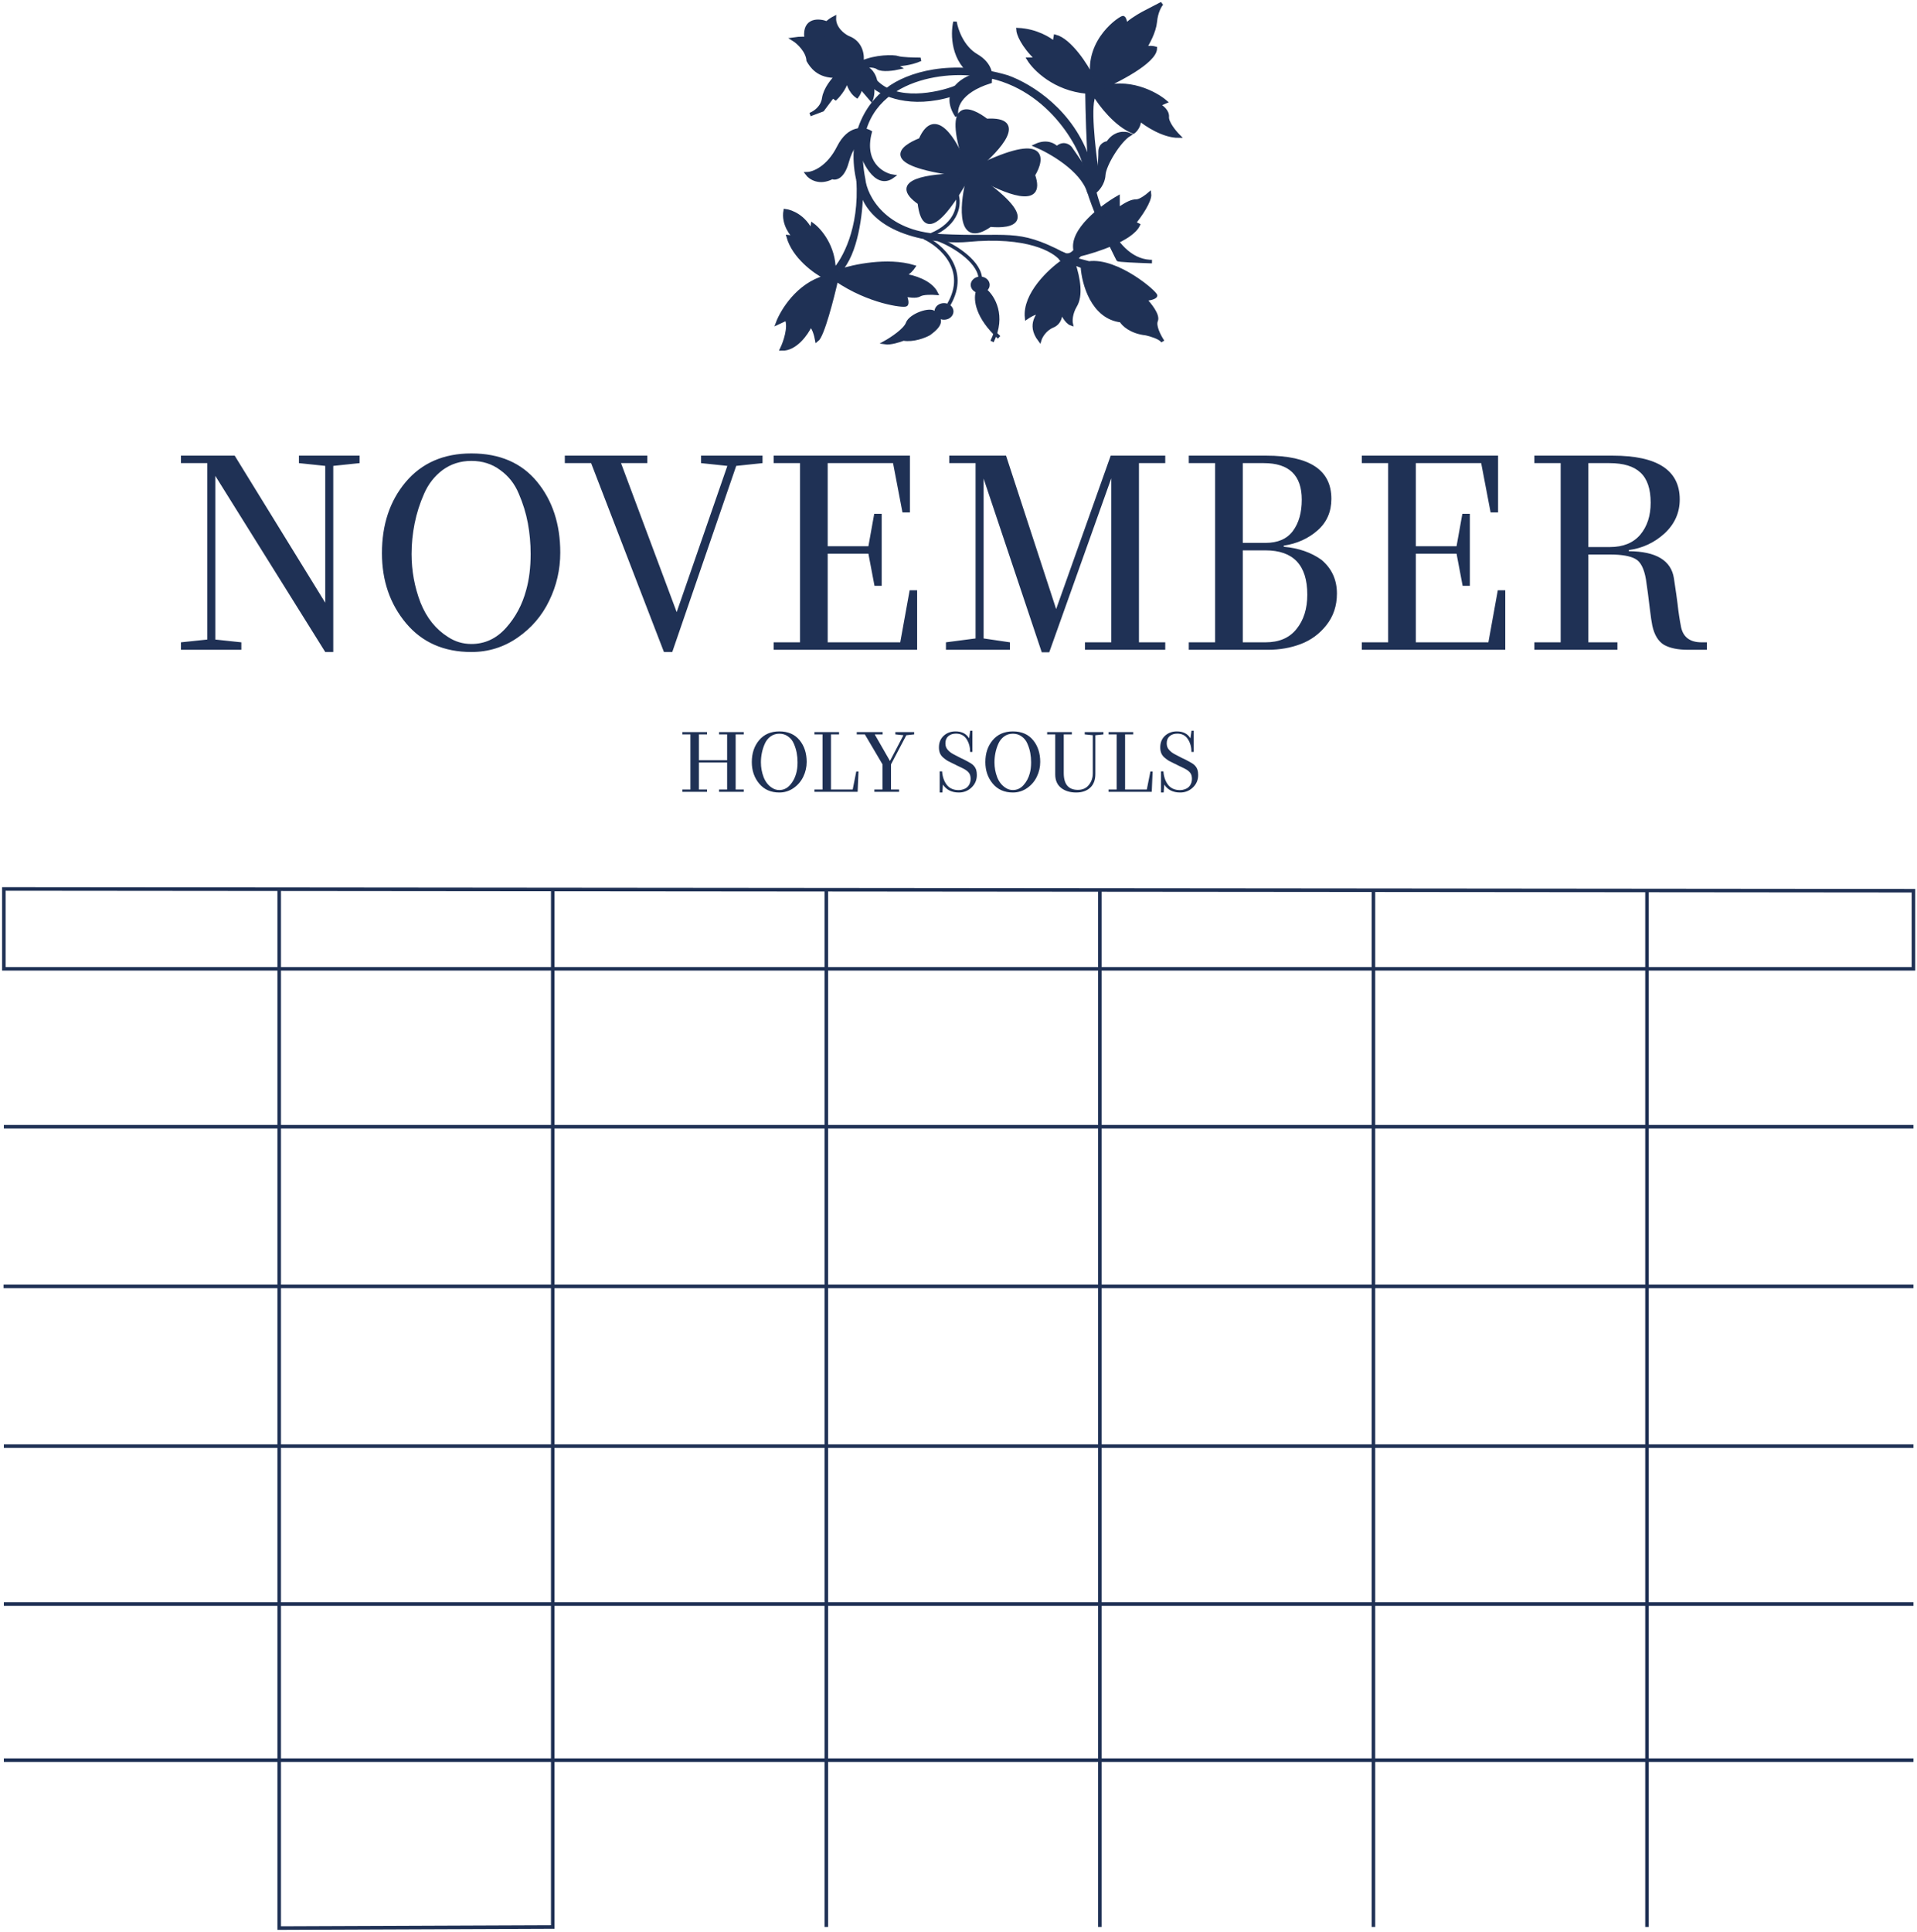<svg width="540" height="544" viewBox="0 0 540 544" fill="none" xmlns="http://www.w3.org/2000/svg">
<path d="M78.646 250.426L1.086 250.354V272.842H78.646M78.646 250.426V272.842M78.646 250.426L155.705 250.498M78.646 272.842H155.705M155.705 250.498V272.842M155.705 250.498L232.764 250.569M155.705 272.842H232.764M232.764 250.569V272.842M232.764 250.569L309.823 250.641M232.764 272.842H309.823M309.823 250.641V272.842M309.823 250.641L386.883 250.712M309.823 272.842H386.883M386.883 250.712V272.842M386.883 250.712L463.942 250.784M386.883 272.842H463.942M463.942 250.784L539 250.854V272.842H463.942M463.942 250.784V272.842" stroke="#1F3155"/>
<path d="M78.646 272.842V543L155.705 542.693V272.842M232.764 272.842V542.693M309.824 542.693V272.842M386.883 272.842V542.693M463.942 272.842V542.693M1.086 317.317H539M539 362.293H1M539 407.268H1.086M1.086 451.743H539M539 495.719H1.086" stroke="#1F3155"/>
<path d="M209.504 206.824H207.224V222.352H209.504V223H202.544V222.352H204.824V214.744H196.88V222.352H199.16V223H192.2V222.352H194.48V206.824H192.2V206.176H199.16V206.824H196.88V214.096H204.824V206.824H202.544V206.176H209.504V206.824ZM219.528 223.192C217.144 223.192 215.256 222.36 213.864 220.696C212.472 219.032 211.776 217.008 211.776 214.624C211.776 212.144 212.464 210.088 213.84 208.456C215.232 206.808 217.128 205.984 219.528 205.984C221.976 205.984 223.872 206.8 225.216 208.432C226.56 210.064 227.232 212.112 227.232 214.576C227.232 216.048 226.912 217.44 226.272 218.752C225.648 220.048 224.736 221.112 223.536 221.944C222.336 222.776 221 223.192 219.528 223.192ZM219.528 206.632C218.584 206.632 217.752 206.896 217.032 207.424C216.328 207.952 215.792 208.64 215.424 209.488C215.056 210.32 214.784 211.176 214.608 212.056C214.432 212.936 214.344 213.816 214.344 214.696C214.344 216.152 214.6 217.552 215.112 218.896C215.64 220.224 216.44 221.224 217.512 221.896C218.12 222.296 218.792 222.496 219.528 222.496C220.696 222.496 221.696 222.032 222.528 221.104C223.36 220.176 223.944 219.08 224.28 217.816C224.536 216.904 224.664 215.864 224.664 214.696C224.664 213.784 224.584 212.896 224.424 212.032C224.264 211.168 224 210.312 223.632 209.464C223.28 208.616 222.744 207.936 222.024 207.424C221.32 206.896 220.488 206.632 219.528 206.632ZM241.587 223H229.419V222.352H231.699V206.824H229.419V206.176H236.355V206.824H234.075V222.352H240.195L241.203 217.288H241.827L241.587 223ZM252.209 206.824V206.176H257.513V206.824L255.305 207.064L250.985 215.272V222.352H253.265V223H246.305V222.352H248.585V215.248L243.617 206.824H241.337V206.176H248.633V206.824H246.401L250.697 214.312L254.489 207.064L252.209 206.824ZM273.463 214.96C274.215 215.424 274.719 216.032 274.975 216.784C275.103 217.216 275.167 217.712 275.167 218.272C275.167 219.664 274.671 220.832 273.679 221.776C272.687 222.72 271.495 223.192 270.103 223.192C268.087 223.192 266.591 222.448 265.615 220.96L265.447 223.192H264.703V217.24H265.375C265.487 218.76 265.927 220.024 266.695 221.032C267.479 222.024 268.599 222.52 270.055 222.52C270.503 222.52 270.927 222.448 271.327 222.304C271.983 222.112 272.495 221.752 272.863 221.224C273.231 220.68 273.415 220.056 273.415 219.352C273.415 218.616 273.247 218.04 272.911 217.624C272.591 217.208 272.071 216.816 271.351 216.448C271.143 216.336 270.831 216.184 270.415 215.992C269.887 215.752 269.567 215.6 269.455 215.536C269.151 215.36 268.815 215.192 268.447 215.032C267.823 214.744 267.311 214.488 266.911 214.264C266.527 214.024 266.127 213.728 265.711 213.376C265.295 213.024 264.983 212.608 264.775 212.128C264.583 211.648 264.487 211.104 264.487 210.496C264.487 209.136 264.927 208.048 265.807 207.232C266.703 206.4 267.823 205.984 269.167 205.984C270.927 205.984 272.199 206.632 272.983 207.928L273.295 205.792H273.919V211.768H273.271C273.271 210.376 272.935 209.168 272.263 208.144C271.591 207.12 270.599 206.608 269.287 206.608C268.407 206.608 267.687 206.848 267.127 207.328C266.583 207.808 266.311 208.472 266.311 209.32C266.311 210.056 266.511 210.648 266.911 211.096C267.311 211.592 267.839 212.016 268.495 212.368C269.039 212.656 269.407 212.848 269.599 212.944C270.303 213.328 270.903 213.624 271.399 213.832C272.327 214.312 273.015 214.688 273.463 214.96ZM285.317 223.192C282.933 223.192 281.045 222.36 279.653 220.696C278.261 219.032 277.565 217.008 277.565 214.624C277.565 212.144 278.253 210.088 279.629 208.456C281.021 206.808 282.917 205.984 285.317 205.984C287.765 205.984 289.661 206.8 291.005 208.432C292.349 210.064 293.021 212.112 293.021 214.576C293.021 216.048 292.701 217.44 292.061 218.752C291.437 220.048 290.525 221.112 289.325 221.944C288.125 222.776 286.789 223.192 285.317 223.192ZM285.317 206.632C284.373 206.632 283.541 206.896 282.821 207.424C282.117 207.952 281.581 208.64 281.213 209.488C280.845 210.32 280.573 211.176 280.397 212.056C280.221 212.936 280.133 213.816 280.133 214.696C280.133 216.152 280.389 217.552 280.901 218.896C281.429 220.224 282.229 221.224 283.301 221.896C283.909 222.296 284.581 222.496 285.317 222.496C286.485 222.496 287.485 222.032 288.317 221.104C289.149 220.176 289.733 219.08 290.069 217.816C290.325 216.904 290.453 215.864 290.453 214.696C290.453 213.784 290.373 212.896 290.213 212.032C290.053 211.168 289.789 210.312 289.421 209.464C289.069 208.616 288.533 207.936 287.813 207.424C287.109 206.896 286.277 206.632 285.317 206.632ZM307.832 217.744V207.064L305.552 206.824V206.176H310.832V206.824L308.552 207.064V217.984C308.552 219.664 308.064 220.952 307.088 221.848C306.112 222.744 304.8 223.192 303.152 223.192C301.424 223.192 300.008 222.76 298.904 221.896C297.8 221.016 297.248 219.752 297.248 218.104V206.824H294.968V206.176H301.928V206.824H299.648V217.72C299.648 220.872 300.976 222.448 303.632 222.448C304.944 222.448 305.968 221.992 306.704 221.08C307.456 220.168 307.832 219.056 307.832 217.744ZM324.438 223H312.27V222.352H314.55V206.824H312.27V206.176H319.206V206.824H316.926V222.352H323.046L324.054 217.288H324.678L324.438 223ZM335.807 214.96C336.559 215.424 337.063 216.032 337.319 216.784C337.447 217.216 337.511 217.712 337.511 218.272C337.511 219.664 337.015 220.832 336.023 221.776C335.031 222.72 333.839 223.192 332.447 223.192C330.431 223.192 328.935 222.448 327.959 220.96L327.791 223.192H327.047V217.24H327.719C327.831 218.76 328.271 220.024 329.039 221.032C329.823 222.024 330.943 222.52 332.399 222.52C332.847 222.52 333.271 222.448 333.671 222.304C334.327 222.112 334.839 221.752 335.207 221.224C335.575 220.68 335.759 220.056 335.759 219.352C335.759 218.616 335.591 218.04 335.255 217.624C334.935 217.208 334.415 216.816 333.695 216.448C333.487 216.336 333.175 216.184 332.759 215.992C332.231 215.752 331.911 215.6 331.799 215.536C331.495 215.36 331.159 215.192 330.791 215.032C330.167 214.744 329.655 214.488 329.255 214.264C328.871 214.024 328.471 213.728 328.055 213.376C327.639 213.024 327.327 212.608 327.119 212.128C326.927 211.648 326.831 211.104 326.831 210.496C326.831 209.136 327.271 208.048 328.151 207.232C329.047 206.4 330.167 205.984 331.511 205.984C333.271 205.984 334.543 206.632 335.327 207.928L335.639 205.792H336.263V211.768H335.615C335.615 210.376 335.279 209.168 334.607 208.144C333.935 207.12 332.943 206.608 331.631 206.608C330.751 206.608 330.031 206.848 329.471 207.328C328.927 207.808 328.655 208.472 328.655 209.32C328.655 210.056 328.855 210.648 329.255 211.096C329.655 211.592 330.183 212.016 330.839 212.368C331.383 212.656 331.751 212.848 331.943 212.944C332.647 213.328 333.247 213.624 333.743 213.832C334.671 214.312 335.359 214.688 335.807 214.96Z" fill="#1F3155"/>
<path d="M67.982 183H50.978V180.894L58.388 180.114V130.428H50.978V128.322H66.11L91.616 169.74V131.208L84.206 130.428V128.322H101.288V130.428L93.878 131.208V183.624H91.616L60.65 134.016V180.114L67.982 180.894V183ZM132.784 183.624C125.036 183.624 118.9 180.92 114.376 175.512C109.852 170.104 107.59 163.526 107.59 155.778C107.59 147.718 109.826 141.036 114.298 135.732C118.822 130.376 124.984 127.698 132.784 127.698C140.74 127.698 146.902 130.35 151.27 135.654C155.638 140.958 157.822 147.614 157.822 155.622C157.822 160.406 156.782 164.93 154.702 169.194C152.674 173.406 149.71 176.864 145.81 179.568C141.91 182.272 137.568 183.624 132.784 183.624ZM132.784 129.804C129.716 129.804 127.012 130.662 124.672 132.378C122.384 134.094 120.642 136.33 119.446 139.086C118.25 141.79 117.366 144.572 116.794 147.432C116.222 150.292 115.936 153.152 115.936 156.012C115.936 160.744 116.768 165.294 118.432 169.662C120.148 173.978 122.748 177.228 126.232 179.412C128.208 180.712 130.392 181.362 132.784 181.362C136.58 181.362 139.83 179.854 142.534 176.838C145.238 173.822 147.136 170.26 148.228 166.152C149.06 163.188 149.476 159.808 149.476 156.012C149.476 153.048 149.216 150.162 148.696 147.354C148.176 144.546 147.318 141.764 146.122 139.008C144.978 136.252 143.236 134.042 140.896 132.378C138.608 130.662 135.904 129.804 132.784 129.804ZM197.48 130.428V128.322H214.796V130.428L207.386 131.208L189.368 183.624H187.028L166.514 130.428H159.104V128.322H182.348V130.428H174.938L190.616 172.392L204.89 131.208L197.48 130.428ZM258.349 183H217.945V180.894H225.355V130.428H217.945V128.322H256.321V144.312H254.215L251.563 130.428H233.155V153.828H244.621L246.259 144.702H248.365V164.982H246.337L244.621 155.934H233.155V180.894H253.591L256.243 166.23H258.349V183ZM328.241 130.428H320.831V180.894H328.241V183H305.621V180.894H313.031V134.718L295.559 183.702H293.453L277.073 134.796V179.802L284.483 180.894V183H266.465V180.894L274.811 179.802V130.428H267.401V128.322H283.391L297.509 171.534L312.875 128.322H328.241V130.428ZM357.177 183H334.869V180.894H342.279V130.428H334.869V128.322H356.709C368.929 128.322 375.039 132.378 375.039 140.49C375.039 144.13 373.739 147.094 371.139 149.382C368.539 151.67 365.367 153.1 361.623 153.672V153.984C365.783 154.348 369.319 155.57 372.231 157.65C375.143 160.094 376.599 163.266 376.599 167.166C376.599 170.598 375.611 173.562 373.635 176.058C371.711 178.502 369.319 180.27 366.459 181.362C363.599 182.454 360.505 183 357.177 183ZM350.079 180.894H356.475C360.323 180.894 363.235 179.646 365.211 177.15C367.239 174.654 368.253 171.43 368.253 167.478C368.253 159.158 364.327 154.998 356.475 154.998H350.079V180.894ZM350.079 152.892H356.475C359.959 152.892 362.533 151.774 364.197 149.538C365.861 147.302 366.693 144.364 366.693 140.724C366.693 133.86 363.131 130.428 356.007 130.428H350.079V152.892ZM424.023 183H383.619V180.894H391.029V130.428H383.619V128.322H421.995V144.312H419.889L417.237 130.428H398.829V153.828H410.295L411.933 144.702H414.039V164.982H412.011L410.295 155.934H398.829V180.894H419.265L421.917 166.23H424.023V183ZM465.444 176.214C465.236 175.226 465.002 173.64 464.742 171.456C464.378 168.336 464.014 165.58 463.65 163.188C463.13 160.12 462.142 158.196 460.686 157.416C459.23 156.584 456.838 156.168 453.51 156.168H447.426V180.894H455.616V183H432.216V180.894H439.626V130.428H432.216V128.322H454.29C466.874 128.322 473.166 132.43 473.166 140.646C473.166 144.39 471.736 147.588 468.876 150.24C466.016 152.84 462.662 154.4 458.814 154.92V155.232C466.51 155.284 470.748 157.832 471.528 162.876C472.1 166.672 472.438 169.038 472.542 169.974C472.802 172.366 473.14 174.602 473.556 176.682C474.18 179.49 476.104 180.894 479.328 180.894H480.81V183H475.506C472.646 183 470.384 182.532 468.72 181.596C467.108 180.608 466.016 178.814 465.444 176.214ZM447.426 154.062H453.51C457.202 154.062 460.036 152.918 462.012 150.63C463.988 148.29 464.976 145.274 464.976 141.582C464.976 137.682 464.014 134.848 462.09 133.08C460.218 131.312 457.306 130.428 453.354 130.428H447.426V154.062Z" fill="#1F3155"/>
<path d="M246.595 22.872C252.36 29.075 264.065 26.617 269.197 24.613L268.194 26.663C256.412 30.301 248.44 26.53 245.927 24.19L245.088 22.873L246.595 22.872Z" fill="#1F3155" stroke="#1F3155"/>
<path d="M259.276 39.345C263.343 29.916 269.117 39.654 271.561 45.983L269.555 49.058C247.833 46.101 253.741 41.512 259.276 39.345Z" fill="#1F3155" stroke="#1F3155"/>
<path d="M258.97 57.131C249.995 50.804 262.347 49.404 269.993 49.353C270.503 50.605 271.408 51.039 271.836 51.255C261.813 68.371 259.592 62.406 258.97 57.131Z" fill="#1F3155" stroke="#1F3155"/>
<path d="M299.378 73.628C295.697 76.168 288.505 82.887 289.181 89.444C289.962 88.907 291.69 87.891 292.36 88.124C293.198 88.416 289.35 91.054 292.87 95.736C293.148 94.808 294.273 92.719 296.549 91.781C298.825 90.842 298.945 88.266 298.721 87.095C299.168 88.266 300.398 90.724 301.738 91.192C301.57 90.411 301.568 88.293 302.905 86.067C304.577 83.285 303.902 78.601 302.391 74.065L304.904 75.088C305.187 79.772 307.763 89.372 315.8 90.303C316.359 91.327 318.548 93.492 322.834 93.957C324.081 94.229 326.604 94.981 327.381 95.934C327.43 96.01 327.478 96.082 327.524 96.15C327.487 96.077 327.438 96.005 327.381 95.934C326.469 94.527 325.043 91.74 325.677 90.296C326.345 88.773 323.831 85.662 322.49 84.297C323.439 84.198 325.369 83.856 325.503 83.27C325.669 82.538 314.779 73.031 306.744 74.062L302.893 73.04L304.231 71.721C308.917 70.596 318.758 67.349 320.629 63.366L319.457 62.781C321.017 60.877 324.071 56.571 323.801 54.581C323.021 55.264 321.192 56.632 320.12 56.633C318.781 56.634 317.61 57.22 314.933 58.979L314.93 55.612C310.356 58.25 301.546 64.931 302.89 70.551C302.222 71.43 301.051 72.309 299.543 71.578L299.042 72.896C299.545 73.042 299.712 73.335 299.378 73.628Z" fill="#1F3155" stroke="#1F3155"/>
<path d="M255.652 91.071C254.984 92.945 251.136 95.466 249.295 96.492C250.769 96.725 253.368 95.903 254.484 95.463C257.297 95.93 260.454 94.678 261.681 93.994C266.366 90.624 264.188 89.455 263.182 88.138C262.177 86.821 256.487 88.728 255.652 91.071Z" fill="#1F3155" stroke="#1F3155"/>
<path d="M260.555 90.343C259.774 90.587 257.409 91.984 254.198 95.617" stroke="#1F3155"/>
<path d="M260.366 66.922C265 69.066 272.997 75.96 267.248 85.8" stroke="#1F3155"/>
<path d="M269.562 54.913C270.29 57.206 270.106 62.905 262.207 66.189" stroke="#1F3155"/>
<path d="M278.945 63.396C269.978 69.726 270.848 58.084 272.405 51.544L275.919 50.371C292.939 62.537 284.972 63.977 278.945 63.396Z" fill="#1F3155" stroke="#1F3155"/>
<path d="M291.074 49.289C294.47 58.919 282.454 53.767 276.086 50.078L275.589 46.888C294.824 37.58 293.927 44.611 291.074 49.289Z" fill="#1F3155" stroke="#1F3155"/>
<path d="M277.902 33.927C289.398 33.222 281.161 42.215 275.605 46.799L271.896 45.836C265.899 27.342 273.339 30.435 277.902 33.927Z" fill="#1F3155" stroke="#1F3155"/>
<path d="M270.054 48.618C270.055 49.979 271.341 51.191 273.072 51.19C274.802 51.189 276.086 49.974 276.085 48.614C276.084 47.253 274.798 46.041 273.067 46.042C271.336 46.043 270.052 47.258 270.054 48.618Z" fill="#1F3155" stroke="#1F3155"/>
<path d="M324.489 73.671C324.279 73.664 324.054 73.657 323.818 73.65C312.763 72.936 307.601 54.462 306.717 45.518C302.183 31.408 290.402 24.061 283.759 21.675C267.951 17.002 255.634 20.817 249.946 25.212C241.961 31.383 238.378 42.437 242.943 54.847C247.508 67.257 266.728 68.194 272.419 67.646C289.56 65.994 296.919 70.556 298.875 72.896L299.543 71.579C286.144 64.562 284.305 67.406 264.717 66.395C249.047 65.587 243.78 55.322 243.274 50.541C238.059 24.196 261.994 19.69 273.546 20.804C294.172 21.96 304.536 40.982 305.714 47.129C304.38 52.546 314.778 72.8 314.946 73.092C315.071 73.311 320.546 73.542 323.818 73.65C324.039 73.664 324.263 73.671 324.489 73.671Z" fill="#1F3155" stroke="#1F3155"/>
<path d="M308.4 54.006L306.725 54.001C304.711 47.679 295.833 42.689 291.814 40.984C294.893 39.577 297.003 40.883 297.674 41.712C299.413 40.071 300.965 41.026 301.524 41.709L304.542 46.098C304.934 47.611 306.12 50.547 307.726 50.194C309.735 49.754 309.898 45.07 309.896 42.728C309.894 40.854 311.344 40.287 312.07 40.238C314.076 37.191 316.922 37.404 318.094 37.891C315.25 39.65 311.071 46.386 310.906 49.314C310.775 51.656 309.18 53.42 308.4 54.006Z" fill="#1F3155" stroke="#1F3155"/>
<path d="M280.355 93.959C282.345 87.834 279.494 83.4 277.612 81.829C276.88 82.056 275.399 82.476 275.328 82.339C274.76 84.279 275.146 88.695 280.355 93.959Z" fill="#1F3155"/>
<path d="M279.45 96.173C283.024 88.91 279.714 83.584 277.612 81.829C276.88 82.056 275.399 82.476 275.328 82.339M275.457 81.977C275.411 82.086 275.367 82.207 275.328 82.339M281.438 95C275.201 89.283 274.723 84.405 275.328 82.339" stroke="#1F3155"/>
<path d="M264.383 67.505C268.235 68.917 275.437 73.235 276.112 78.036" stroke="#1F3155"/>
<path d="M273.934 80.233C273.935 81.19 274.846 82.075 276.114 82.074C277.383 82.073 278.292 81.186 278.291 80.23C278.29 79.274 277.379 78.389 276.111 78.39C274.843 78.391 273.933 79.277 273.934 80.233Z" fill="#1F3155" stroke="#1F3155"/>
<path d="M263.731 87.706C263.732 88.662 264.643 89.547 265.911 89.546C267.18 89.546 268.089 88.659 268.088 87.703C268.087 86.746 267.176 85.861 265.908 85.862C264.64 85.863 263.73 86.749 263.731 87.706Z" fill="#1F3155" stroke="#1F3155"/>
<path d="M275.047 15.679C279.067 18.018 279.293 21.238 278.904 22.556L278.904 22.995C269.933 25.812 268.922 30.614 269.538 32.663C265.112 25.991 271.035 22.269 274.55 21.242C268.251 17.265 268.233 9.536 269.011 6.169C269.348 8.364 271.027 13.34 275.047 15.679Z" fill="#1F3155" stroke="#1F3155"/>
<path d="M242.74 18.776C243.745 18.532 246.055 18.247 247.261 19.066C248.467 19.885 251.781 19.404 253.287 19.062L251.78 18.184C253.119 18.232 256.501 18.005 259.312 16.715C257.582 16.716 253.888 16.631 252.95 16.281C251.778 15.842 246.588 15.846 242.739 17.605C243.072 15.849 242.767 11.985 238.882 10.582C237.542 9.949 234.895 7.95 235.026 5.022C234.469 5.316 233.286 6.019 233.019 6.488C232.685 7.073 231.016 12.344 237.882 15.56C238.887 16.047 240.429 17.431 238.555 19.072C236.682 20.713 234.648 17.904 233.865 16.294C233.696 14.05 231.382 9.856 223.481 11.032C224.989 11.958 227.514 14.43 227.672 17.031C228.541 18.535 230.489 21.654 235.712 21.416C234.652 22.393 232.434 25.02 232.035 27.713C231.653 30.288 229.507 31.731 228.344 32.196L228.189 32.254C228.238 32.237 228.29 32.217 228.344 32.196L231.703 30.934L234.545 27.126L235.383 27.711C236.442 26.686 238.56 24.078 238.558 21.854C238.671 23.024 239.399 25.717 241.409 27.121C241.743 26.682 242.412 25.54 242.411 24.485L245.428 27.997C245.817 26.874 246.261 24.307 244.921 23.02L246.595 22.726C246.37 21.506 245.285 19.009 242.74 18.776Z" fill="#1F3155" stroke="#1F3155"/>
<path d="M227.051 10.586C226.511 5.317 230.73 5.655 232.907 6.483C231.573 9.977 234.583 13.937 237.32 15.134C239.858 16.245 239.772 17.358 239.372 17.871C237.73 21.292 234.925 18.213 233.899 16.161C232.359 11.713 228.083 10.586 227.051 10.586Z" fill="#1F3155" stroke="#1F3155"/>
<path d="M308.373 26.78C306.499 28.421 308.053 42.199 309.063 48.883C308.767 49.667 307.469 50.824 307.351 49.702C307.353 49.702 307.276 48.916 307.053 46.688C306.512 41.302 306.256 30.587 306.196 25.903C297.088 25.09 291.458 19.424 289.781 16.693L292.125 16.691C287.969 12.713 286.817 9.474 286.76 8.352C291.849 8.582 295.691 10.98 296.975 12.15L297.308 10.247C301.327 11.298 306.021 18.34 307.699 21.95C306.014 11.119 315.885 4.817 316.388 4.964C316.79 5.08 317.115 6.573 317.227 7.305C317.36 6.485 320.405 4.619 321.911 3.788L327.266 1.003C326.764 1.54 325.694 3.317 325.429 6.128C325.164 8.939 323.314 12.277 322.423 13.595C323.628 13.243 324.934 13.447 325.436 13.593C325.44 17.341 314.842 22.774 309.543 25.022C317.71 22.089 325.448 26.231 328.296 28.668L326.288 29.548C327.182 29.986 328.935 31.273 328.803 32.913C328.67 34.553 330.871 37.205 331.989 38.327C327.703 38.33 322.834 35.113 320.935 33.504C321.071 35.378 319.878 36.725 319.264 37.165C314.307 35.178 309.938 29.413 308.373 26.78Z" fill="#1F3155"/>
<path d="M307.053 46.835C307.185 48.122 307.348 49.701 307.351 49.702M307.351 49.702C307.353 49.702 307.276 48.916 307.053 46.688C306.512 41.302 306.256 30.587 306.196 25.903C297.088 25.09 291.458 19.424 289.781 16.693L292.125 16.691C287.969 12.713 286.817 9.474 286.76 8.352C291.849 8.582 295.691 10.98 296.975 12.15L297.308 10.247C301.327 11.298 306.021 18.34 307.699 21.95C306.014 11.119 315.885 4.817 316.388 4.964C316.79 5.08 317.115 6.573 317.227 7.305C317.36 6.485 320.405 4.619 321.911 3.788L327.266 1.003C326.764 1.54 325.694 3.317 325.429 6.128C325.164 8.939 323.314 12.277 322.423 13.595C323.628 13.243 324.934 13.447 325.436 13.593C325.44 17.341 314.842 22.774 309.543 25.022C317.71 22.089 325.448 26.231 328.296 28.668L326.288 29.548C327.182 29.986 328.935 31.273 328.803 32.913C328.67 34.553 330.871 37.205 331.989 38.327C327.703 38.33 322.834 35.113 320.935 33.504C321.071 35.378 319.878 36.725 319.264 37.165C314.307 35.178 309.938 29.413 308.373 26.78C306.499 28.421 308.053 42.199 309.063 48.883C308.767 49.667 307.469 50.824 307.351 49.702Z" stroke="#1F3155"/>
<path d="M236.235 41.47C239.176 35.613 243.373 36.195 245.104 37.218C242.835 45.769 248.408 49.17 251.477 49.656C246.659 53.173 242.991 44.978 241.759 40.441C241.201 40.393 239.784 41.38 238.583 45.713C237.382 50.047 235.295 50.351 234.402 49.961C230.788 51.837 228.208 50.063 227.37 48.942C229.1 48.892 233.294 47.327 236.235 41.47Z" fill="#1F3155" stroke="#1F3155"/>
<path d="M236.436 76.308C241.253 71.62 242.558 59.714 242.609 54.346L241.715 50.694C242.665 64.511 237.549 73.428 234.929 76.163C234.923 69.371 230.9 64.748 228.89 63.286L228.557 65.335C226.678 61.004 222.86 59.533 221.186 59.339C220.519 63.087 223.034 66.266 224.374 67.388C223.704 66.92 222.532 66.706 222.03 66.657C223.642 72.394 229.628 76.654 232.42 78.067C224.788 80.181 220.319 87.542 219.039 90.958L221.549 89.785C222.623 92.127 221.109 96.422 220.218 98.276C224.102 98.391 227.189 93.929 228.247 91.684C229.185 91.917 229.868 94.512 230.093 95.781C231.699 94.609 234.434 83.97 235.601 78.797C244.815 85.085 254.525 86.249 255.195 85.809C255.73 85.457 255.193 83.808 254.857 83.028C255.862 83.271 258.106 83.611 259.042 83.025C259.979 82.439 262.558 82.486 263.729 82.582C262.119 79.305 257.14 77.903 254.852 77.612C254.406 77.661 253.781 77.671 254.852 77.319C255.923 76.967 256.971 75.707 257.361 75.122C249.993 72.902 240.341 74.988 236.436 76.308Z" fill="#1F3155" stroke="#1F3155"/>
</svg>
